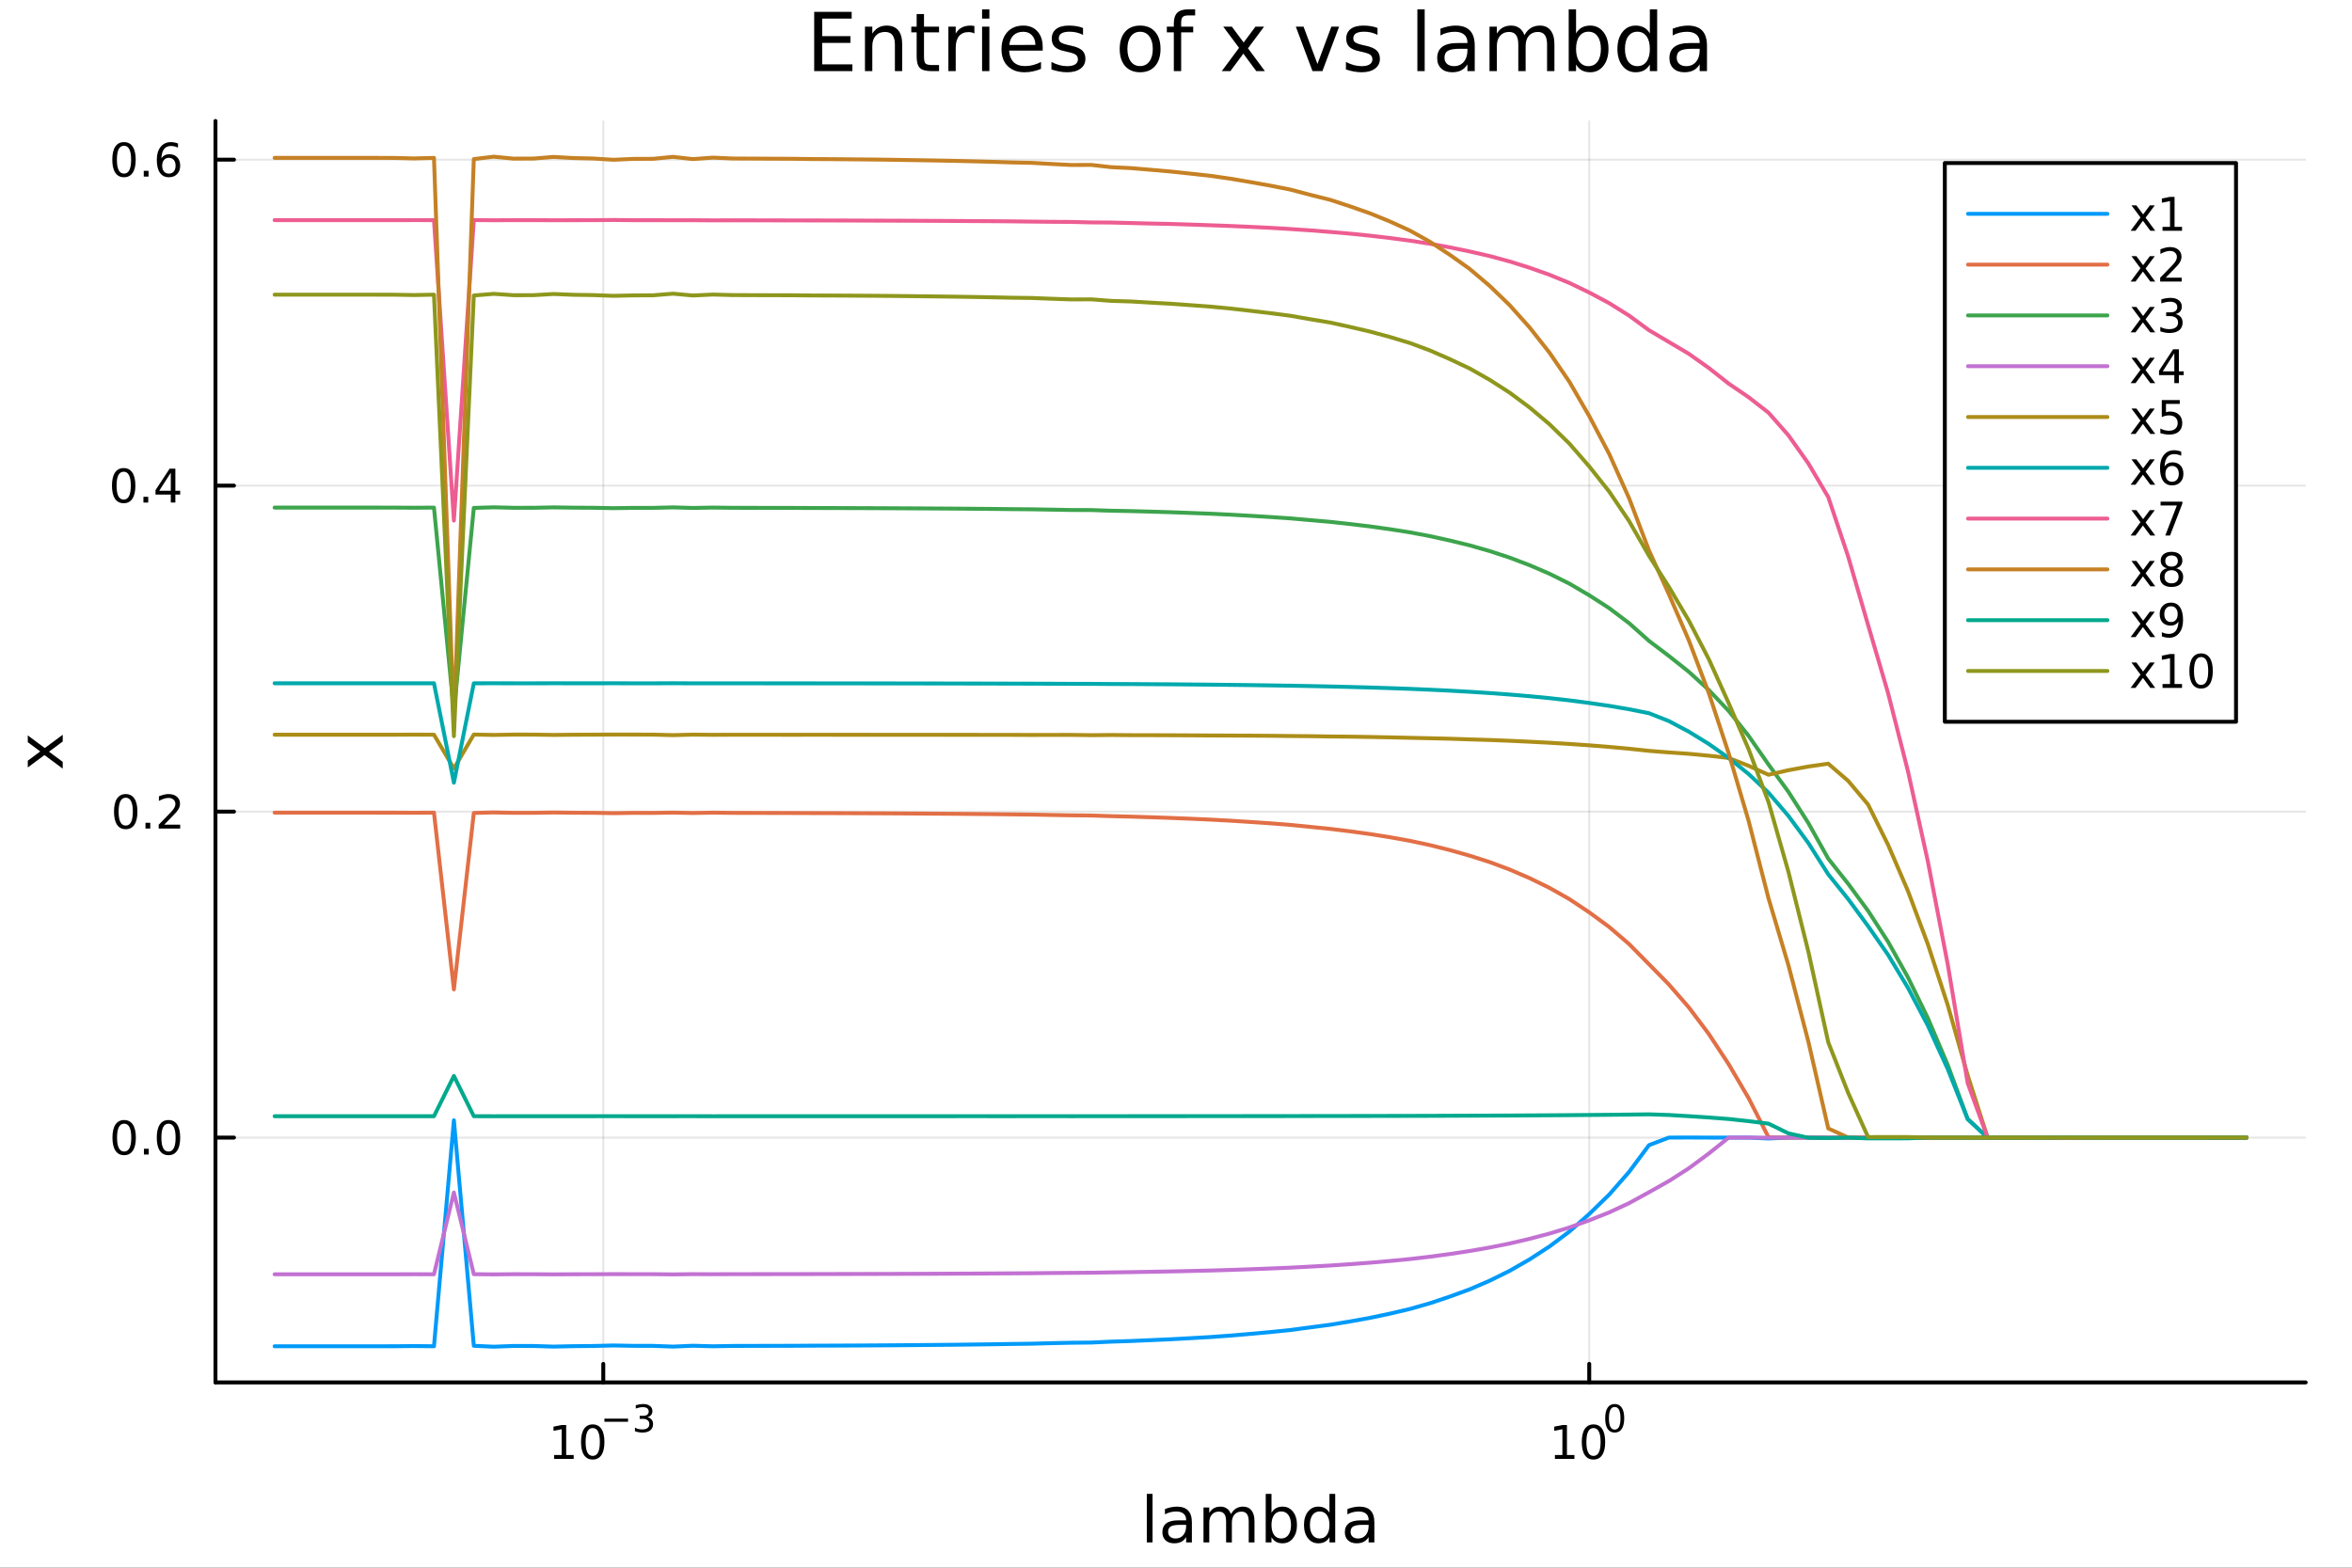 <?xml version="1.0" encoding="utf-8"?>
<svg xmlns="http://www.w3.org/2000/svg" xmlns:xlink="http://www.w3.org/1999/xlink" width="600" height="400" viewBox="0 0 2400 1600">
<rect x="0" y="0" width="2400" height="1600" fill="#333333" stroke="none"/>
<defs>
  <clipPath id="clip620">
    <rect x="0" y="0" width="2400" height="1600"/>
  </clipPath>
</defs>
<path clip-path="url(#clip620)" d="M0 1600 L2400 1600 L2400 0 L0 0  Z" fill="#ffffff" fill-rule="evenodd" fill-opacity="1"/>
<defs>
  <clipPath id="clip621">
    <rect x="480" y="0" width="1681" height="1600"/>
  </clipPath>
</defs>
<path clip-path="url(#clip620)" d="M219.866 1410.9 L2352.76 1410.9 L2352.76 123.472 L219.866 123.472  Z" fill="#ffffff" fill-rule="evenodd" fill-opacity="1"/>
<defs>
  <clipPath id="clip622">
    <rect x="219" y="123" width="2134" height="1288"/>
  </clipPath>
</defs>
<polyline clip-path="url(#clip622)" style="stroke:#000000; stroke-linecap:round; stroke-linejoin:round; stroke-width:2; stroke-opacity:0.1; fill:none" points="615.591,1410.9 615.591,123.472 "/>
<polyline clip-path="url(#clip622)" style="stroke:#000000; stroke-linecap:round; stroke-linejoin:round; stroke-width:2; stroke-opacity:0.1; fill:none" points="1621.67,1410.9 1621.67,123.472 "/>
<polyline clip-path="url(#clip620)" style="stroke:#000000; stroke-linecap:round; stroke-linejoin:round; stroke-width:4; stroke-opacity:1; fill:none" points="219.866,1410.9 2352.76,1410.9 "/>
<polyline clip-path="url(#clip620)" style="stroke:#000000; stroke-linecap:round; stroke-linejoin:round; stroke-width:4; stroke-opacity:1; fill:none" points="615.591,1410.9 615.591,1392 "/>
<polyline clip-path="url(#clip620)" style="stroke:#000000; stroke-linecap:round; stroke-linejoin:round; stroke-width:4; stroke-opacity:1; fill:none" points="1621.67,1410.9 1621.67,1392 "/>
<path clip-path="url(#clip620)" d="M565.471 1485.02 L573.11 1485.02 L573.11 1458.66 L564.8 1460.32 L564.8 1456.06 L573.064 1454.4 L577.74 1454.4 L577.74 1485.02 L585.379 1485.02 L585.379 1488.96 L565.471 1488.96 L565.471 1485.02 Z" fill="#000000" fill-rule="nonzero" fill-opacity="1" /><path clip-path="url(#clip620)" d="M604.823 1457.48 Q601.212 1457.48 599.383 1461.04 Q597.578 1464.58 597.578 1471.71 Q597.578 1478.82 599.383 1482.38 Q601.212 1485.92 604.823 1485.92 Q608.457 1485.92 610.263 1482.38 Q612.091 1478.82 612.091 1471.71 Q612.091 1464.58 610.263 1461.04 Q608.457 1457.48 604.823 1457.48 M604.823 1453.77 Q610.633 1453.77 613.689 1458.38 Q616.767 1462.96 616.767 1471.71 Q616.767 1480.44 613.689 1485.04 Q610.633 1489.63 604.823 1489.63 Q599.013 1489.63 595.934 1485.04 Q592.879 1480.44 592.879 1471.71 Q592.879 1462.96 595.934 1458.38 Q599.013 1453.77 604.823 1453.77 Z" fill="#000000" fill-rule="nonzero" fill-opacity="1" /><path clip-path="url(#clip620)" d="M616.767 1447.87 L640.879 1447.87 L640.879 1451.07 L616.767 1451.07 L616.767 1447.87 Z" fill="#000000" fill-rule="nonzero" fill-opacity="1" /><path clip-path="url(#clip620)" d="M660.589 1446.41 Q663.317 1446.99 664.84 1448.83 Q666.382 1450.68 666.382 1453.38 Q666.382 1457.54 663.523 1459.82 Q660.665 1462.09 655.398 1462.09 Q653.631 1462.09 651.75 1461.73 Q649.888 1461.4 647.894 1460.7 L647.894 1457.03 Q649.474 1457.95 651.355 1458.42 Q653.236 1458.89 655.286 1458.89 Q658.859 1458.89 660.721 1457.48 Q662.602 1456.07 662.602 1453.38 Q662.602 1450.9 660.853 1449.51 Q659.122 1448.1 656.019 1448.1 L652.747 1448.1 L652.747 1444.98 L656.17 1444.98 Q658.972 1444.98 660.458 1443.87 Q661.944 1442.74 661.944 1440.63 Q661.944 1438.47 660.401 1437.32 Q658.878 1436.16 656.019 1436.16 Q654.458 1436.16 652.671 1436.49 Q650.885 1436.83 648.74 1437.55 L648.74 1434.16 Q650.903 1433.56 652.784 1433.26 Q654.684 1432.96 656.358 1432.96 Q660.683 1432.96 663.204 1434.93 Q665.724 1436.89 665.724 1440.24 Q665.724 1442.57 664.389 1444.19 Q663.053 1445.79 660.589 1446.41 Z" fill="#000000" fill-rule="nonzero" fill-opacity="1" /><path clip-path="url(#clip620)" d="M1586.65 1485.02 L1594.29 1485.02 L1594.29 1458.66 L1585.98 1460.32 L1585.98 1456.06 L1594.25 1454.4 L1598.92 1454.4 L1598.92 1485.02 L1606.56 1485.02 L1606.56 1488.96 L1586.65 1488.96 L1586.65 1485.02 Z" fill="#000000" fill-rule="nonzero" fill-opacity="1" /><path clip-path="url(#clip620)" d="M1626.01 1457.48 Q1622.39 1457.48 1620.57 1461.04 Q1618.76 1464.58 1618.76 1471.71 Q1618.76 1478.82 1620.57 1482.38 Q1622.39 1485.92 1626.01 1485.92 Q1629.64 1485.92 1631.45 1482.38 Q1633.27 1478.82 1633.27 1471.71 Q1633.27 1464.58 1631.45 1461.04 Q1629.64 1457.48 1626.01 1457.48 M1626.01 1453.77 Q1631.82 1453.77 1634.87 1458.38 Q1637.95 1462.96 1637.95 1471.71 Q1637.95 1480.44 1634.87 1485.04 Q1631.82 1489.63 1626.01 1489.63 Q1620.2 1489.63 1617.12 1485.04 Q1614.06 1480.44 1614.06 1471.71 Q1614.06 1462.96 1617.12 1458.38 Q1620.2 1453.77 1626.01 1453.77 Z" fill="#000000" fill-rule="nonzero" fill-opacity="1" /><path clip-path="url(#clip620)" d="M1647.65 1435.97 Q1644.72 1435.97 1643.23 1438.86 Q1641.77 1441.74 1641.77 1447.53 Q1641.77 1453.31 1643.23 1456.2 Q1644.72 1459.08 1647.65 1459.08 Q1650.61 1459.08 1652.07 1456.2 Q1653.56 1453.31 1653.56 1447.53 Q1653.56 1441.74 1652.07 1438.86 Q1650.61 1435.97 1647.65 1435.97 M1647.65 1432.96 Q1652.38 1432.96 1654.86 1436.7 Q1657.36 1440.43 1657.36 1447.53 Q1657.36 1454.62 1654.86 1458.37 Q1652.38 1462.09 1647.65 1462.09 Q1642.93 1462.09 1640.43 1458.37 Q1637.95 1454.62 1637.95 1447.53 Q1637.95 1440.43 1640.43 1436.7 Q1642.93 1432.96 1647.65 1432.96 Z" fill="#000000" fill-rule="nonzero" fill-opacity="1" /><path clip-path="url(#clip620)" d="M1170.22 1524.66 L1176.07 1524.66 L1176.07 1574.19 L1170.22 1574.19 L1170.22 1524.66 Z" fill="#000000" fill-rule="nonzero" fill-opacity="1" /><path clip-path="url(#clip620)" d="M1204.53 1556.27 Q1197.43 1556.27 1194.69 1557.89 Q1191.96 1559.51 1191.96 1563.43 Q1191.96 1566.55 1193.99 1568.39 Q1196.06 1570.21 1199.59 1570.21 Q1204.46 1570.21 1207.39 1566.77 Q1210.35 1563.3 1210.35 1557.57 L1210.35 1556.27 L1204.53 1556.27 M1216.21 1553.85 L1216.21 1574.19 L1210.35 1574.19 L1210.35 1568.77 Q1208.35 1572.02 1205.36 1573.58 Q1202.36 1575.11 1198.03 1575.11 Q1192.56 1575.11 1189.31 1572.05 Q1186.1 1568.97 1186.1 1563.81 Q1186.1 1557.79 1190.11 1554.74 Q1194.15 1551.68 1202.14 1551.68 L1210.35 1551.68 L1210.35 1551.11 Q1210.35 1547.07 1207.68 1544.87 Q1205.04 1542.64 1200.23 1542.64 Q1197.18 1542.64 1194.28 1543.38 Q1191.38 1544.11 1188.71 1545.57 L1188.71 1540.16 Q1191.92 1538.92 1194.95 1538.31 Q1197.97 1537.68 1200.84 1537.68 Q1208.57 1537.68 1212.39 1541.69 Q1216.21 1545.7 1216.21 1553.85 Z" fill="#000000" fill-rule="nonzero" fill-opacity="1" /><path clip-path="url(#clip620)" d="M1256.03 1545.38 Q1258.22 1541.43 1261.28 1539.56 Q1264.33 1537.68 1268.47 1537.68 Q1274.04 1537.68 1277.06 1541.59 Q1280.09 1545.48 1280.09 1552.67 L1280.09 1574.19 L1274.2 1574.19 L1274.2 1552.86 Q1274.2 1547.74 1272.39 1545.25 Q1270.57 1542.77 1266.85 1542.77 Q1262.3 1542.77 1259.65 1545.79 Q1257.01 1548.82 1257.01 1554.04 L1257.01 1574.19 L1251.12 1574.19 L1251.12 1552.86 Q1251.12 1547.7 1249.31 1545.25 Q1247.5 1542.77 1243.71 1542.77 Q1239.22 1542.77 1236.58 1545.83 Q1233.94 1548.85 1233.94 1554.04 L1233.94 1574.19 L1228.05 1574.19 L1228.05 1538.54 L1233.94 1538.54 L1233.94 1544.08 Q1235.94 1540.8 1238.74 1539.24 Q1241.54 1537.68 1245.4 1537.68 Q1249.28 1537.68 1251.98 1539.65 Q1254.72 1541.62 1256.03 1545.38 Z" fill="#000000" fill-rule="nonzero" fill-opacity="1" /><path clip-path="url(#clip620)" d="M1317.36 1556.39 Q1317.36 1549.93 1314.69 1546.27 Q1312.04 1542.58 1307.4 1542.58 Q1302.75 1542.58 1300.08 1546.27 Q1297.44 1549.93 1297.44 1556.39 Q1297.44 1562.85 1300.08 1566.55 Q1302.75 1570.21 1307.4 1570.21 Q1312.04 1570.21 1314.69 1566.55 Q1317.36 1562.85 1317.36 1556.39 M1297.44 1543.95 Q1299.28 1540.77 1302.08 1539.24 Q1304.91 1537.68 1308.83 1537.68 Q1315.32 1537.68 1319.37 1542.83 Q1323.44 1547.99 1323.44 1556.39 Q1323.44 1564.8 1319.37 1569.95 Q1315.32 1575.11 1308.83 1575.11 Q1304.91 1575.11 1302.08 1573.58 Q1299.28 1572.02 1297.44 1568.84 L1297.44 1574.19 L1291.55 1574.19 L1291.55 1524.66 L1297.44 1524.66 L1297.44 1543.95 Z" fill="#000000" fill-rule="nonzero" fill-opacity="1" /><path clip-path="url(#clip620)" d="M1356.6 1543.95 L1356.6 1524.66 L1362.46 1524.66 L1362.46 1574.19 L1356.6 1574.19 L1356.6 1568.84 Q1354.76 1572.02 1351.93 1573.58 Q1349.12 1575.11 1345.18 1575.11 Q1338.72 1575.11 1334.64 1569.95 Q1330.6 1564.8 1330.6 1556.39 Q1330.6 1547.99 1334.64 1542.83 Q1338.72 1537.68 1345.18 1537.68 Q1349.12 1537.68 1351.93 1539.24 Q1354.76 1540.77 1356.6 1543.95 M1336.65 1556.39 Q1336.65 1562.85 1339.29 1566.55 Q1341.96 1570.21 1346.61 1570.21 Q1351.26 1570.21 1353.93 1566.55 Q1356.6 1562.85 1356.6 1556.39 Q1356.6 1549.93 1353.93 1546.27 Q1351.26 1542.58 1346.61 1542.58 Q1341.96 1542.58 1339.29 1546.27 Q1336.65 1549.93 1336.65 1556.39 Z" fill="#000000" fill-rule="nonzero" fill-opacity="1" /><path clip-path="url(#clip620)" d="M1390.72 1556.27 Q1383.63 1556.27 1380.89 1557.89 Q1378.15 1559.51 1378.15 1563.43 Q1378.15 1566.55 1380.19 1568.39 Q1382.26 1570.21 1385.79 1570.21 Q1390.66 1570.21 1393.59 1566.77 Q1396.55 1563.3 1396.55 1557.57 L1396.55 1556.27 L1390.72 1556.27 M1402.41 1553.85 L1402.41 1574.19 L1396.55 1574.19 L1396.55 1568.77 Q1394.54 1572.02 1391.55 1573.58 Q1388.56 1575.11 1384.23 1575.11 Q1378.76 1575.11 1375.51 1572.05 Q1372.3 1568.97 1372.3 1563.81 Q1372.3 1557.79 1376.31 1554.74 Q1380.35 1551.68 1388.34 1551.68 L1396.55 1551.68 L1396.55 1551.11 Q1396.55 1547.07 1393.88 1544.87 Q1391.23 1542.64 1386.43 1542.64 Q1383.37 1542.64 1380.48 1543.38 Q1377.58 1544.11 1374.91 1545.57 L1374.91 1540.16 Q1378.12 1538.92 1381.14 1538.31 Q1384.17 1537.68 1387.03 1537.68 Q1394.77 1537.68 1398.59 1541.69 Q1402.41 1545.7 1402.41 1553.85 Z" fill="#000000" fill-rule="nonzero" fill-opacity="1" /><polyline clip-path="url(#clip622)" style="stroke:#000000; stroke-linecap:round; stroke-linejoin:round; stroke-width:2; stroke-opacity:0.1; fill:none" points="219.866,1161.04 2352.76,1161.04 "/>
<polyline clip-path="url(#clip622)" style="stroke:#000000; stroke-linecap:round; stroke-linejoin:round; stroke-width:2; stroke-opacity:0.1; fill:none" points="219.866,828.34 2352.76,828.34 "/>
<polyline clip-path="url(#clip622)" style="stroke:#000000; stroke-linecap:round; stroke-linejoin:round; stroke-width:2; stroke-opacity:0.1; fill:none" points="219.866,495.642 2352.76,495.642 "/>
<polyline clip-path="url(#clip622)" style="stroke:#000000; stroke-linecap:round; stroke-linejoin:round; stroke-width:2; stroke-opacity:0.1; fill:none" points="219.866,162.944 2352.76,162.944 "/>
<polyline clip-path="url(#clip620)" style="stroke:#000000; stroke-linecap:round; stroke-linejoin:round; stroke-width:4; stroke-opacity:1; fill:none" points="219.866,1410.9 219.866,123.472 "/>
<polyline clip-path="url(#clip620)" style="stroke:#000000; stroke-linecap:round; stroke-linejoin:round; stroke-width:4; stroke-opacity:1; fill:none" points="219.866,1161.04 238.764,1161.04 "/>
<polyline clip-path="url(#clip620)" style="stroke:#000000; stroke-linecap:round; stroke-linejoin:round; stroke-width:4; stroke-opacity:1; fill:none" points="219.866,828.34 238.764,828.34 "/>
<polyline clip-path="url(#clip620)" style="stroke:#000000; stroke-linecap:round; stroke-linejoin:round; stroke-width:4; stroke-opacity:1; fill:none" points="219.866,495.642 238.764,495.642 "/>
<polyline clip-path="url(#clip620)" style="stroke:#000000; stroke-linecap:round; stroke-linejoin:round; stroke-width:4; stroke-opacity:1; fill:none" points="219.866,162.944 238.764,162.944 "/>
<path clip-path="url(#clip620)" d="M126.691 1146.84 Q123.08 1146.84 121.251 1150.4 Q119.445 1153.94 119.445 1161.07 Q119.445 1168.18 121.251 1171.74 Q123.08 1175.29 126.691 1175.29 Q130.325 1175.29 132.13 1171.74 Q133.959 1168.18 133.959 1161.07 Q133.959 1153.94 132.13 1150.4 Q130.325 1146.84 126.691 1146.84 M126.691 1143.13 Q132.501 1143.13 135.556 1147.74 Q138.635 1152.32 138.635 1161.07 Q138.635 1169.8 135.556 1174.41 Q132.501 1178.99 126.691 1178.99 Q120.88 1178.99 117.802 1174.41 Q114.746 1169.8 114.746 1161.07 Q114.746 1152.32 117.802 1147.74 Q120.88 1143.13 126.691 1143.13 Z" fill="#000000" fill-rule="nonzero" fill-opacity="1" /><path clip-path="url(#clip620)" d="M146.853 1172.44 L151.737 1172.44 L151.737 1178.32 L146.853 1178.32 L146.853 1172.44 Z" fill="#000000" fill-rule="nonzero" fill-opacity="1" /><path clip-path="url(#clip620)" d="M171.922 1146.84 Q168.311 1146.84 166.482 1150.4 Q164.677 1153.94 164.677 1161.07 Q164.677 1168.18 166.482 1171.74 Q168.311 1175.29 171.922 1175.29 Q175.556 1175.29 177.362 1171.74 Q179.19 1168.18 179.19 1161.07 Q179.19 1153.94 177.362 1150.4 Q175.556 1146.84 171.922 1146.84 M171.922 1143.13 Q177.732 1143.13 180.788 1147.74 Q183.866 1152.32 183.866 1161.07 Q183.866 1169.8 180.788 1174.41 Q177.732 1178.99 171.922 1178.99 Q166.112 1178.99 163.033 1174.41 Q159.978 1169.8 159.978 1161.07 Q159.978 1152.32 163.033 1147.74 Q166.112 1143.13 171.922 1143.13 Z" fill="#000000" fill-rule="nonzero" fill-opacity="1" /><path clip-path="url(#clip620)" d="M128.288 814.139 Q124.677 814.139 122.848 817.704 Q121.043 821.245 121.043 828.375 Q121.043 835.481 122.848 839.046 Q124.677 842.588 128.288 842.588 Q131.922 842.588 133.728 839.046 Q135.556 835.481 135.556 828.375 Q135.556 821.245 133.728 817.704 Q131.922 814.139 128.288 814.139 M128.288 810.435 Q134.098 810.435 137.154 815.042 Q140.232 819.625 140.232 828.375 Q140.232 837.102 137.154 841.708 Q134.098 846.291 128.288 846.291 Q122.478 846.291 119.399 841.708 Q116.343 837.102 116.343 828.375 Q116.343 819.625 119.399 815.042 Q122.478 810.435 128.288 810.435 Z" fill="#000000" fill-rule="nonzero" fill-opacity="1" /><path clip-path="url(#clip620)" d="M148.45 839.741 L153.334 839.741 L153.334 845.62 L148.45 845.62 L148.45 839.741 Z" fill="#000000" fill-rule="nonzero" fill-opacity="1" /><path clip-path="url(#clip620)" d="M167.547 841.685 L183.866 841.685 L183.866 845.62 L161.922 845.62 L161.922 841.685 Q164.584 838.93 169.167 834.301 Q173.774 829.648 174.954 828.305 Q177.2 825.782 178.079 824.046 Q178.982 822.287 178.982 820.597 Q178.982 817.842 177.038 816.106 Q175.116 814.37 172.014 814.37 Q169.815 814.37 167.362 815.134 Q164.931 815.898 162.153 817.449 L162.153 812.727 Q164.977 811.593 167.431 811.014 Q169.885 810.435 171.922 810.435 Q177.292 810.435 180.487 813.12 Q183.681 815.805 183.681 820.296 Q183.681 822.426 182.871 824.347 Q182.084 826.245 179.977 828.838 Q179.399 829.509 176.297 832.727 Q173.195 835.921 167.547 841.685 Z" fill="#000000" fill-rule="nonzero" fill-opacity="1" /><path clip-path="url(#clip620)" d="M126.205 481.441 Q122.593 481.441 120.765 485.005 Q118.959 488.547 118.959 495.677 Q118.959 502.783 120.765 506.348 Q122.593 509.889 126.205 509.889 Q129.839 509.889 131.644 506.348 Q133.473 502.783 133.473 495.677 Q133.473 488.547 131.644 485.005 Q129.839 481.441 126.205 481.441 M126.205 477.737 Q132.015 477.737 135.07 482.343 Q138.149 486.927 138.149 495.677 Q138.149 504.403 135.07 509.01 Q132.015 513.593 126.205 513.593 Q120.394 513.593 117.316 509.01 Q114.26 504.403 114.26 495.677 Q114.26 486.927 117.316 482.343 Q120.394 477.737 126.205 477.737 Z" fill="#000000" fill-rule="nonzero" fill-opacity="1" /><path clip-path="url(#clip620)" d="M146.366 507.042 L151.251 507.042 L151.251 512.922 L146.366 512.922 L146.366 507.042 Z" fill="#000000" fill-rule="nonzero" fill-opacity="1" /><path clip-path="url(#clip620)" d="M174.283 482.436 L162.477 500.885 L174.283 500.885 L174.283 482.436 M173.056 478.362 L178.936 478.362 L178.936 500.885 L183.866 500.885 L183.866 504.774 L178.936 504.774 L178.936 512.922 L174.283 512.922 L174.283 504.774 L158.681 504.774 L158.681 500.26 L173.056 478.362 Z" fill="#000000" fill-rule="nonzero" fill-opacity="1" /><path clip-path="url(#clip620)" d="M126.529 148.742 Q122.918 148.742 121.089 152.307 Q119.283 155.849 119.283 162.978 Q119.283 170.085 121.089 173.65 Q122.918 177.191 126.529 177.191 Q130.163 177.191 131.968 173.65 Q133.797 170.085 133.797 162.978 Q133.797 155.849 131.968 152.307 Q130.163 148.742 126.529 148.742 M126.529 145.039 Q132.339 145.039 135.394 149.645 Q138.473 154.228 138.473 162.978 Q138.473 171.705 135.394 176.312 Q132.339 180.895 126.529 180.895 Q120.718 180.895 117.64 176.312 Q114.584 171.705 114.584 162.978 Q114.584 154.228 117.64 149.645 Q120.718 145.039 126.529 145.039 Z" fill="#000000" fill-rule="nonzero" fill-opacity="1" /><path clip-path="url(#clip620)" d="M146.691 174.344 L151.575 174.344 L151.575 180.224 L146.691 180.224 L146.691 174.344 Z" fill="#000000" fill-rule="nonzero" fill-opacity="1" /><path clip-path="url(#clip620)" d="M172.339 161.08 Q169.19 161.08 167.339 163.233 Q165.51 165.386 165.51 169.136 Q165.51 172.863 167.339 175.039 Q169.19 177.191 172.339 177.191 Q175.487 177.191 177.315 175.039 Q179.167 172.863 179.167 169.136 Q179.167 165.386 177.315 163.233 Q175.487 161.08 172.339 161.08 M181.621 146.428 L181.621 150.687 Q179.862 149.853 178.056 149.414 Q176.274 148.974 174.514 148.974 Q169.885 148.974 167.431 152.099 Q165.001 155.224 164.653 161.543 Q166.019 159.529 168.079 158.465 Q170.139 157.377 172.616 157.377 Q177.825 157.377 180.834 160.548 Q183.866 163.696 183.866 169.136 Q183.866 174.46 180.718 177.677 Q177.57 180.895 172.339 180.895 Q166.343 180.895 163.172 176.312 Q160.001 171.705 160.001 162.978 Q160.001 154.784 163.89 149.923 Q167.778 145.039 174.329 145.039 Q176.089 145.039 177.871 145.386 Q179.676 145.733 181.621 146.428 Z" fill="#000000" fill-rule="nonzero" fill-opacity="1" /><path clip-path="url(#clip620)" d="M28.356 750.57 L45.703 763.46 L64.004 749.901 L64.004 756.808 L50 767.184 L64.004 777.56 L64.004 784.467 L45.353 770.622 L28.356 783.29 L28.356 776.383 L41.056 766.93 L28.356 757.477 L28.356 750.57 Z" fill="#000000" fill-rule="nonzero" fill-opacity="1" /><path clip-path="url(#clip620)" d="M830.807 12.096 L869.048 12.096 L869.048 18.983 L838.99 18.983 L838.99 36.888 L867.792 36.888 L867.792 43.774 L838.99 43.774 L838.99 65.689 L869.777 65.689 L869.777 72.576 L830.807 72.576 L830.807 12.096 Z" fill="#000000" fill-rule="nonzero" fill-opacity="1" /><path clip-path="url(#clip620)" d="M920.616 45.192 L920.616 72.576 L913.162 72.576 L913.162 45.435 Q913.162 38.994 910.65 35.794 Q908.139 32.594 903.116 32.594 Q897.08 32.594 893.596 36.442 Q890.112 40.29 890.112 46.934 L890.112 72.576 L882.618 72.576 L882.618 27.206 L890.112 27.206 L890.112 34.254 Q892.786 30.163 896.391 28.138 Q900.037 26.112 904.777 26.112 Q912.595 26.112 916.605 30.973 Q920.616 35.794 920.616 45.192 Z" fill="#000000" fill-rule="nonzero" fill-opacity="1" /><path clip-path="url(#clip620)" d="M942.855 14.324 L942.855 27.206 L958.208 27.206 L958.208 32.999 L942.855 32.999 L942.855 57.628 Q942.855 63.178 944.354 64.758 Q945.893 66.338 950.552 66.338 L958.208 66.338 L958.208 72.576 L950.552 72.576 Q941.923 72.576 938.642 69.376 Q935.361 66.135 935.361 57.628 L935.361 32.999 L929.892 32.999 L929.892 27.206 L935.361 27.206 L935.361 14.324 L942.855 14.324 Z" fill="#000000" fill-rule="nonzero" fill-opacity="1" /><path clip-path="url(#clip620)" d="M994.302 34.173 Q993.046 33.444 991.547 33.12 Q990.089 32.756 988.306 32.756 Q981.987 32.756 978.584 36.888 Q975.222 40.979 975.222 48.676 L975.222 72.576 L967.728 72.576 L967.728 27.206 L975.222 27.206 L975.222 34.254 Q977.571 30.122 981.339 28.138 Q985.106 26.112 990.494 26.112 Q991.263 26.112 992.195 26.234 Q993.127 26.315 994.261 26.517 L994.302 34.173 Z" fill="#000000" fill-rule="nonzero" fill-opacity="1" /><path clip-path="url(#clip620)" d="M1002.12 27.206 L1009.57 27.206 L1009.57 72.576 L1002.12 72.576 L1002.12 27.206 M1002.12 9.544 L1009.57 9.544 L1009.57 18.983 L1002.12 18.983 L1002.12 9.544 Z" fill="#000000" fill-rule="nonzero" fill-opacity="1" /><path clip-path="url(#clip620)" d="M1063.98 48.028 L1063.98 51.673 L1029.71 51.673 Q1030.19 59.37 1034.32 63.421 Q1038.5 67.431 1045.91 67.431 Q1050.2 67.431 1054.21 66.378 Q1058.27 65.325 1062.24 63.218 L1062.24 70.267 Q1058.22 71.968 1054.01 72.86 Q1049.8 73.751 1045.46 73.751 Q1034.61 73.751 1028.25 67.431 Q1021.93 61.112 1021.93 50.337 Q1021.93 39.197 1027.92 32.675 Q1033.96 26.112 1044.17 26.112 Q1053.32 26.112 1058.63 32.026 Q1063.98 37.9 1063.98 48.028 M1056.52 45.84 Q1056.44 39.723 1053.08 36.077 Q1049.76 32.431 1044.25 32.431 Q1038.01 32.431 1034.24 35.956 Q1030.52 39.48 1029.95 45.88 L1056.52 45.84 Z" fill="#000000" fill-rule="nonzero" fill-opacity="1" /><path clip-path="url(#clip620)" d="M1105.13 28.543 L1105.13 35.591 Q1101.97 33.971 1098.57 33.161 Q1095.17 32.35 1091.52 32.35 Q1085.97 32.35 1083.18 34.052 Q1080.42 35.753 1080.42 39.156 Q1080.42 41.749 1082.41 43.248 Q1084.39 44.706 1090.39 46.043 L1092.94 46.61 Q1100.88 48.311 1104.2 51.43 Q1107.56 54.509 1107.56 60.059 Q1107.56 66.378 1102.54 70.064 Q1097.56 73.751 1088.81 73.751 Q1085.16 73.751 1081.19 73.022 Q1077.26 72.333 1072.89 70.915 L1072.89 63.218 Q1077.02 65.365 1081.03 66.459 Q1085.04 67.512 1088.97 67.512 Q1094.24 67.512 1097.07 65.73 Q1099.91 63.907 1099.91 60.626 Q1099.91 57.588 1097.84 55.967 Q1095.82 54.347 1088.89 52.848 L1086.3 52.24 Q1079.37 50.782 1076.29 47.785 Q1073.21 44.746 1073.21 39.48 Q1073.21 33.08 1077.75 29.596 Q1082.29 26.112 1090.63 26.112 Q1094.76 26.112 1098.41 26.72 Q1102.06 27.327 1105.13 28.543 Z" fill="#000000" fill-rule="nonzero" fill-opacity="1" /><path clip-path="url(#clip620)" d="M1163.39 32.431 Q1157.39 32.431 1153.91 37.131 Q1150.42 41.789 1150.42 49.931 Q1150.42 58.074 1153.87 62.773 Q1157.35 67.431 1163.39 67.431 Q1169.34 67.431 1172.83 62.732 Q1176.31 58.033 1176.31 49.931 Q1176.31 41.87 1172.83 37.171 Q1169.34 32.431 1163.39 32.431 M1163.39 26.112 Q1173.11 26.112 1178.66 32.431 Q1184.21 38.751 1184.21 49.931 Q1184.21 61.071 1178.66 67.431 Q1173.11 73.751 1163.39 73.751 Q1153.62 73.751 1148.07 67.431 Q1142.56 61.071 1142.56 49.931 Q1142.56 38.751 1148.07 32.431 Q1153.62 26.112 1163.39 26.112 Z" fill="#000000" fill-rule="nonzero" fill-opacity="1" /><path clip-path="url(#clip620)" d="M1219.53 9.544 L1219.53 15.742 L1212.4 15.742 Q1208.39 15.742 1206.81 17.362 Q1205.27 18.983 1205.27 23.195 L1205.27 27.206 L1217.55 27.206 L1217.55 32.999 L1205.27 32.999 L1205.27 72.576 L1197.78 72.576 L1197.78 32.999 L1190.65 32.999 L1190.65 27.206 L1197.78 27.206 L1197.78 24.046 Q1197.78 16.471 1201.3 13.028 Q1204.83 9.544 1212.48 9.544 L1219.53 9.544 Z" fill="#000000" fill-rule="nonzero" fill-opacity="1" /><path clip-path="url(#clip620)" d="M1289.86 27.206 L1273.45 49.283 L1290.71 72.576 L1281.92 72.576 L1268.71 54.752 L1255.5 72.576 L1246.71 72.576 L1264.33 48.838 L1248.21 27.206 L1257 27.206 L1269.03 43.369 L1281.07 27.206 L1289.86 27.206 Z" fill="#000000" fill-rule="nonzero" fill-opacity="1" /><path clip-path="url(#clip620)" d="M1322.26 27.206 L1330.16 27.206 L1344.34 65.284 L1358.52 27.206 L1366.42 27.206 L1349.4 72.576 L1339.28 72.576 L1322.26 27.206 Z" fill="#000000" fill-rule="nonzero" fill-opacity="1" /><path clip-path="url(#clip620)" d="M1405.63 28.543 L1405.63 35.591 Q1402.47 33.971 1399.07 33.161 Q1395.67 32.35 1392.02 32.35 Q1386.47 32.35 1383.67 34.052 Q1380.92 35.753 1380.92 39.156 Q1380.92 41.749 1382.9 43.248 Q1384.89 44.706 1390.89 46.043 L1393.44 46.61 Q1401.38 48.311 1404.7 51.43 Q1408.06 54.509 1408.06 60.059 Q1408.06 66.378 1403.04 70.064 Q1398.06 73.751 1389.31 73.751 Q1385.66 73.751 1381.69 73.022 Q1377.76 72.333 1373.39 70.915 L1373.39 63.218 Q1377.52 65.365 1381.53 66.459 Q1385.54 67.512 1389.47 67.512 Q1394.73 67.512 1397.57 65.73 Q1400.4 63.907 1400.4 60.626 Q1400.4 57.588 1398.34 55.967 Q1396.31 54.347 1389.39 52.848 L1386.79 52.24 Q1379.87 50.782 1376.79 47.785 Q1373.71 44.746 1373.71 39.48 Q1373.71 33.08 1378.25 29.596 Q1382.78 26.112 1391.13 26.112 Q1395.26 26.112 1398.91 26.72 Q1402.55 27.327 1405.63 28.543 Z" fill="#000000" fill-rule="nonzero" fill-opacity="1" /><path clip-path="url(#clip620)" d="M1446.3 9.544 L1453.76 9.544 L1453.76 72.576 L1446.3 72.576 L1446.3 9.544 Z" fill="#000000" fill-rule="nonzero" fill-opacity="1" /><path clip-path="url(#clip620)" d="M1489.97 49.769 Q1480.94 49.769 1477.45 51.835 Q1473.97 53.901 1473.97 58.884 Q1473.97 62.854 1476.56 65.203 Q1479.19 67.512 1483.69 67.512 Q1489.89 67.512 1493.62 63.137 Q1497.38 58.722 1497.38 51.43 L1497.38 49.769 L1489.97 49.769 M1504.84 46.691 L1504.84 72.576 L1497.38 72.576 L1497.38 65.689 Q1494.83 69.821 1491.02 71.806 Q1487.22 73.751 1481.71 73.751 Q1474.74 73.751 1470.61 69.862 Q1466.52 65.933 1466.52 59.37 Q1466.52 51.714 1471.62 47.825 Q1476.76 43.936 1486.93 43.936 L1497.38 43.936 L1497.38 43.207 Q1497.38 38.062 1493.98 35.267 Q1490.62 32.431 1484.5 32.431 Q1480.61 32.431 1476.93 33.363 Q1473.24 34.295 1469.84 36.158 L1469.84 29.272 Q1473.93 27.692 1477.78 26.922 Q1481.63 26.112 1485.27 26.112 Q1495.11 26.112 1499.98 31.216 Q1504.84 36.32 1504.84 46.691 Z" fill="#000000" fill-rule="nonzero" fill-opacity="1" /><path clip-path="url(#clip620)" d="M1555.51 35.915 Q1558.31 30.892 1562.2 28.502 Q1566.09 26.112 1571.35 26.112 Q1578.44 26.112 1582.29 31.095 Q1586.14 36.037 1586.14 45.192 L1586.14 72.576 L1578.64 72.576 L1578.64 45.435 Q1578.64 38.913 1576.34 35.753 Q1574.03 32.594 1569.29 32.594 Q1563.49 32.594 1560.13 36.442 Q1556.77 40.29 1556.77 46.934 L1556.77 72.576 L1549.28 72.576 L1549.28 45.435 Q1549.28 38.873 1546.97 35.753 Q1544.66 32.594 1539.84 32.594 Q1534.13 32.594 1530.76 36.482 Q1527.4 40.331 1527.4 46.934 L1527.4 72.576 L1519.91 72.576 L1519.91 27.206 L1527.4 27.206 L1527.4 34.254 Q1529.95 30.082 1533.52 28.097 Q1537.08 26.112 1541.98 26.112 Q1546.93 26.112 1550.37 28.624 Q1553.85 31.135 1555.51 35.915 Z" fill="#000000" fill-rule="nonzero" fill-opacity="1" /><path clip-path="url(#clip620)" d="M1633.57 49.931 Q1633.57 41.708 1630.17 37.05 Q1626.81 32.35 1620.9 32.35 Q1614.98 32.35 1611.58 37.05 Q1608.22 41.708 1608.22 49.931 Q1608.22 58.155 1611.58 62.854 Q1614.98 67.512 1620.9 67.512 Q1626.81 67.512 1630.17 62.854 Q1633.57 58.155 1633.57 49.931 M1608.22 34.092 Q1610.57 30.041 1614.13 28.097 Q1617.74 26.112 1622.72 26.112 Q1630.98 26.112 1636.13 32.675 Q1641.31 39.237 1641.31 49.931 Q1641.31 60.626 1636.13 67.188 Q1630.98 73.751 1622.72 73.751 Q1617.74 73.751 1614.13 71.806 Q1610.57 69.821 1608.22 65.77 L1608.22 72.576 L1600.72 72.576 L1600.72 9.544 L1608.22 9.544 L1608.22 34.092 Z" fill="#000000" fill-rule="nonzero" fill-opacity="1" /><path clip-path="url(#clip620)" d="M1683.52 34.092 L1683.52 9.544 L1690.98 9.544 L1690.98 72.576 L1683.52 72.576 L1683.52 65.77 Q1681.17 69.821 1677.57 71.806 Q1674 73.751 1668.98 73.751 Q1660.76 73.751 1655.57 67.188 Q1650.43 60.626 1650.43 49.931 Q1650.43 39.237 1655.57 32.675 Q1660.76 26.112 1668.98 26.112 Q1674 26.112 1677.57 28.097 Q1681.17 30.041 1683.52 34.092 M1658.12 49.931 Q1658.12 58.155 1661.49 62.854 Q1664.89 67.512 1670.8 67.512 Q1676.72 67.512 1680.12 62.854 Q1683.52 58.155 1683.52 49.931 Q1683.52 41.708 1680.12 37.05 Q1676.72 32.35 1670.8 32.35 Q1664.89 32.35 1661.49 37.05 Q1658.12 41.708 1658.12 49.931 Z" fill="#000000" fill-rule="nonzero" fill-opacity="1" /><path clip-path="url(#clip620)" d="M1726.95 49.769 Q1717.91 49.769 1714.43 51.835 Q1710.95 53.901 1710.95 58.884 Q1710.95 62.854 1713.54 65.203 Q1716.17 67.512 1720.67 67.512 Q1726.87 67.512 1730.59 63.137 Q1734.36 58.722 1734.36 51.43 L1734.36 49.769 L1726.95 49.769 M1741.82 46.691 L1741.82 72.576 L1734.36 72.576 L1734.36 65.689 Q1731.81 69.821 1728 71.806 Q1724.19 73.751 1718.68 73.751 Q1711.72 73.751 1707.58 69.862 Q1703.49 65.933 1703.49 59.37 Q1703.49 51.714 1708.6 47.825 Q1713.74 43.936 1723.91 43.936 L1734.36 43.936 L1734.36 43.207 Q1734.36 38.062 1730.96 35.267 Q1727.6 32.431 1721.48 32.431 Q1717.59 32.431 1713.9 33.363 Q1710.22 34.295 1706.82 36.158 L1706.82 29.272 Q1710.91 27.692 1714.75 26.922 Q1718.6 26.112 1722.25 26.112 Q1732.09 26.112 1736.95 31.216 Q1741.82 36.32 1741.82 46.691 Z" fill="#000000" fill-rule="nonzero" fill-opacity="1" /><polyline clip-path="url(#clip622)" style="stroke:#009af9; stroke-linecap:round; stroke-linejoin:round; stroke-width:4; stroke-opacity:1; fill:none" points="280.231,1374.02 300.556,1374.02 320.881,1374.02 341.206,1374.02 361.53,1374.02 381.855,1374.02 402.18,1373.99 422.505,1373.8 442.83,1374 463.155,1143.39 483.48,1373.53 503.804,1374.46 524.129,1373.7 544.454,1373.73 564.779,1374.36 585.104,1373.91 605.429,1373.73 625.753,1373.2 646.078,1373.58 666.403,1373.61 686.728,1374.36 707.053,1373.48 727.378,1374.03 747.703,1373.68 768.027,1373.63 788.352,1373.58 808.677,1373.53 829.002,1373.4 849.327,1373.35 869.652,1373.25 889.977,1373.14 910.301,1373.01 930.626,1372.85 950.951,1372.67 971.276,1372.49 991.601,1372.24 1011.93,1371.97 1032.25,1371.66 1052.58,1371.39 1072.9,1370.84 1093.23,1370.42 1113.55,1370.22 1133.87,1369.29 1154.2,1368.64 1174.52,1367.76 1194.85,1366.86 1215.17,1365.75 1235.5,1364.57 1255.82,1363.1 1276.15,1361.35 1296.47,1359.51 1316.8,1357.42 1337.12,1354.72 1357.45,1352.04 1377.77,1348.67 1398.1,1344.99 1418.42,1340.7 1438.75,1335.93 1459.07,1330.12 1479.4,1323.32 1499.72,1315.89 1520.05,1307.11 1540.37,1297.06 1560.7,1285.4 1581.02,1272.23 1601.35,1257 1621.67,1239.02 1642,1219.25 1662.32,1196.07 1682.65,1168.75 1702.97,1161.03 1723.3,1160.96 1743.62,1161.04 1763.95,1161.06 1784.27,1161.05 1804.59,1161.95 1824.92,1161.05 1845.24,1160.87 1865.57,1161.36 1885.89,1161.01 1906.22,1161.13 1926.54,1161.13 1946.87,1161.16 1967.19,1161.03 1987.52,1161.05 2007.84,1161.04 2028.17,1161.04 2048.49,1161.11 2068.82,1161.04 2089.14,1161.04 2109.47,1160.94 2129.79,1161.03 2150.12,1161.04 2170.44,1161.04 2190.77,1161.04 2211.09,1161.04 2231.42,1161.04 2251.74,1161.04 2272.07,1161.04 2292.39,1161.04 "/>
<polyline clip-path="url(#clip622)" style="stroke:#e26f46; stroke-linecap:round; stroke-linejoin:round; stroke-width:4; stroke-opacity:1; fill:none" points="280.231,829.393 300.556,829.393 320.881,829.393 341.206,829.393 361.53,829.393 381.855,829.391 402.18,829.415 422.505,829.512 442.83,829.411 463.155,1009.82 483.48,829.707 503.804,829.163 524.129,829.582 544.454,829.557 564.779,829.234 585.104,829.479 605.429,829.583 625.753,829.933 646.078,829.635 666.403,829.674 686.728,829.354 707.053,829.768 727.378,829.398 747.703,829.644 768.027,829.682 788.352,829.725 808.677,829.776 829.002,829.853 849.327,829.898 869.652,829.973 889.977,830.054 910.301,830.154 930.626,830.275 950.951,830.406 971.276,830.553 991.601,830.734 1011.93,830.933 1032.25,831.164 1052.58,831.389 1072.9,831.771 1093.23,832.129 1113.55,832.309 1133.87,832.981 1154.2,833.47 1174.52,834.096 1194.85,834.784 1215.17,835.624 1235.5,836.524 1255.82,837.624 1276.15,838.917 1296.47,840.305 1316.8,841.901 1337.12,843.942 1357.45,845.989 1377.77,848.479 1398.1,851.258 1418.42,854.508 1438.75,858.16 1459.07,862.531 1479.4,867.608 1499.72,873.315 1520.05,879.86 1540.37,887.429 1560.7,896.195 1581.02,906.13 1601.35,917.604 1621.67,931.139 1642,946.047 1662.32,963.518 1682.65,984.099 1702.97,1004.79 1723.3,1028.18 1743.62,1055.2 1763.95,1086.13 1784.27,1120.72 1804.59,1160.65 1824.92,1161.08 1845.24,1161.09 1865.57,1161.05 1885.89,1160.99 1906.22,1160.92 1926.54,1160.92 1946.87,1160.88 1967.19,1161.02 1987.52,1161.02 2007.84,1161.04 2028.17,1161.04 2048.49,1160.97 2068.82,1161.04 2089.14,1161.04 2109.47,1161.08 2129.79,1161.06 2150.12,1161.04 2170.44,1161.04 2190.77,1161.04 2211.09,1161.04 2231.42,1161.04 2251.74,1161.04 2272.07,1161.05 2292.39,1161.05 "/>
<polyline clip-path="url(#clip622)" style="stroke:#3da44d; stroke-linecap:round; stroke-linejoin:round; stroke-width:4; stroke-opacity:1; fill:none" points="280.231,518.056 300.556,518.056 320.881,518.056 341.206,518.056 361.53,518.056 381.855,518.055 402.18,518.076 422.505,518.201 442.83,518.062 463.155,726.483 483.48,518.382 503.804,517.766 524.129,518.265 544.454,518.245 564.779,517.833 585.104,518.126 605.429,518.244 625.753,518.629 646.078,518.341 666.403,518.334 686.728,517.834 707.053,518.421 727.378,518.038 747.703,518.277 768.027,518.31 788.352,518.346 808.677,518.379 829.002,518.464 849.327,518.501 869.652,518.566 889.977,518.634 910.301,518.723 930.626,518.832 950.951,518.947 971.276,519.077 991.601,519.235 1011.93,519.414 1032.25,519.638 1052.58,519.8 1072.9,520.15 1093.23,520.506 1113.55,520.568 1133.87,521.257 1154.2,521.627 1174.52,522.184 1194.85,522.792 1215.17,523.534 1235.5,524.314 1255.82,525.293 1276.15,526.441 1296.47,527.684 1316.8,529.057 1337.12,530.849 1357.45,532.621 1377.77,534.857 1398.1,537.291 1418.42,540.134 1438.75,543.318 1459.07,547.165 1479.4,551.655 1499.72,556.597 1520.05,562.43 1540.37,569.089 1560.7,576.799 1581.02,585.536 1601.35,595.643 1621.67,607.544 1642,620.652 1662.32,636.014 1682.65,654.119 1702.97,669.483 1723.3,685.665 1743.62,704.184 1763.95,725.562 1784.27,751.006 1804.59,780.262 1824.92,808.135 1845.24,839.99 1865.57,876.371 1885.89,902.003 1906.22,929.636 1926.54,961.103 1946.87,997.441 1967.19,1039.09 1987.52,1086.99 2007.84,1142.05 2028.17,1161.04 2048.49,1160.97 2068.82,1161.04 2089.14,1161.04 2109.47,1160.66 2129.79,1161.03 2150.12,1161.04 2170.44,1161.04 2190.77,1161.04 2211.09,1161.04 2231.42,1161.04 2251.74,1161.04 2272.07,1161.05 2292.39,1161.04 "/>
<polyline clip-path="url(#clip622)" style="stroke:#c271d2; stroke-linecap:round; stroke-linejoin:round; stroke-width:4; stroke-opacity:1; fill:none" points="280.231,1300.55 300.556,1300.55 320.881,1300.55 341.206,1300.55 361.53,1300.55 381.855,1300.55 402.18,1300.54 422.505,1300.49 442.83,1300.54 463.155,1217.1 483.48,1300.44 503.804,1300.66 524.129,1300.46 544.454,1300.47 564.779,1300.63 585.104,1300.51 605.429,1300.47 625.753,1300.38 646.078,1300.41 666.403,1300.43 686.728,1300.68 707.053,1300.39 727.378,1300.49 747.703,1300.42 768.027,1300.4 788.352,1300.37 808.677,1300.35 829.002,1300.31 849.327,1300.28 869.652,1300.24 889.977,1300.19 910.301,1300.15 930.626,1300.08 950.951,1300.01 971.276,1299.93 991.601,1299.83 1011.93,1299.72 1032.25,1299.6 1052.58,1299.47 1072.9,1299.26 1093.23,1299.09 1113.55,1298.95 1133.87,1298.62 1154.2,1298.35 1174.52,1297.99 1194.85,1297.63 1215.17,1297.18 1235.5,1296.69 1255.82,1296.1 1276.15,1295.4 1296.47,1294.64 1316.8,1293.78 1337.12,1292.71 1357.45,1291.59 1377.77,1290.23 1398.1,1288.71 1418.42,1286.96 1438.75,1284.98 1459.07,1282.62 1479.4,1279.87 1499.72,1276.78 1520.05,1273.22 1540.37,1269.13 1560.7,1264.39 1581.02,1259.01 1601.35,1252.79 1621.67,1245.47 1642,1237.4 1662.32,1227.94 1682.65,1216.8 1702.97,1205.37 1723.3,1192.37 1743.62,1177.33 1763.95,1161.07 1784.27,1161.05 1804.59,1161.14 1824.92,1161.03 1845.24,1161.02 1865.57,1161.09 1885.89,1161.03 1906.22,1160.73 1926.54,1160.73 1946.87,1160.71 1967.19,1161.02 1987.52,1161.01 2007.84,1161.04 2028.17,1161.04 2048.49,1161.05 2068.82,1161.04 2089.14,1161.04 2109.47,1161.11 2129.79,1161.06 2150.12,1161.04 2170.44,1161.04 2190.77,1161.04 2211.09,1161.04 2231.42,1161.04 2251.74,1161.04 2272.07,1161.02 2292.39,1161.02 "/>
<polyline clip-path="url(#clip622)" style="stroke:#ac8d18; stroke-linecap:round; stroke-linejoin:round; stroke-width:4; stroke-opacity:1; fill:none" points="280.231,749.853 300.556,749.853 320.881,749.853 341.206,749.853 361.53,749.853 381.855,749.849 402.18,749.857 422.505,749.753 442.83,749.854 463.155,784.352 483.48,749.688 503.804,750.106 524.129,749.739 544.454,749.746 564.779,750.081 585.104,749.872 605.429,749.797 625.753,749.692 646.078,749.718 666.403,749.775 686.728,750.3 707.053,749.759 727.378,749.977 747.703,749.88 768.027,749.884 788.352,749.893 808.677,749.921 829.002,749.886 849.327,749.906 869.652,749.916 889.977,749.935 910.301,749.943 930.626,749.947 950.951,749.962 971.276,749.975 991.601,749.998 1011.93,750.005 1032.25,750.017 1052.58,750.108 1072.9,750.07 1093.23,750.048 1113.55,750.335 1133.87,750.14 1154.2,750.323 1174.52,750.34 1194.85,750.424 1215.17,750.522 1235.5,750.654 1255.82,750.735 1276.15,750.824 1296.47,750.959 1316.8,751.184 1337.12,751.356 1357.45,751.666 1377.77,751.84 1398.1,752.169 1418.42,752.557 1438.75,753.025 1459.07,753.47 1479.4,753.946 1499.72,754.626 1520.05,755.237 1540.37,756.046 1560.7,756.994 1581.02,758.039 1601.35,759.265 1621.67,760.677 1642,762.289 1662.32,764.157 1682.65,766.326 1702.97,767.945 1723.3,769.342 1743.62,771.272 1763.95,773.607 1784.27,781.551 1804.59,790.725 1824.92,786.081 1845.24,782.349 1865.57,779.431 1885.89,796.991 1906.22,821.157 1926.54,862.084 1946.87,909.287 1967.19,963.674 1987.52,1025.92 2007.84,1097.51 2028.17,1161.04 2048.49,1161.17 2068.82,1161.04 2089.14,1161.04 2109.47,1160.83 2129.79,1161.01 2150.12,1161.04 2170.44,1161.04 2190.77,1161.04 2211.09,1161.04 2231.42,1161.04 2251.74,1161.04 2272.07,1161.03 2292.39,1161.03 "/>
<polyline clip-path="url(#clip622)" style="stroke:#00a9ad; stroke-linecap:round; stroke-linejoin:round; stroke-width:4; stroke-opacity:1; fill:none" points="280.231,697.364 300.556,697.364 320.881,697.364 341.206,697.364 361.53,697.364 381.855,697.364 402.18,697.369 422.505,697.385 442.83,697.36 463.155,798.797 483.48,697.391 503.804,697.338 524.129,697.392 544.454,697.394 564.779,697.347 585.104,697.379 605.429,697.39 625.753,697.335 646.078,697.412 666.403,697.407 686.728,697.308 707.053,697.418 727.378,697.393 747.703,697.414 768.027,697.421 788.352,697.429 808.677,697.436 829.002,697.452 849.327,697.465 869.652,697.479 889.977,697.496 910.301,697.514 930.626,697.539 950.951,697.564 971.276,697.598 991.601,697.628 1011.93,697.664 1032.25,697.722 1052.58,697.765 1072.9,697.832 1093.23,697.929 1113.55,697.958 1133.87,698.102 1154.2,698.167 1174.52,698.302 1194.85,698.42 1215.17,698.595 1235.5,698.776 1255.82,698.988 1276.15,699.238 1296.47,699.524 1316.8,699.834 1337.12,700.213 1357.45,700.626 1377.77,701.131 1398.1,701.682 1418.42,702.324 1438.75,703.052 1459.07,703.91 1479.4,704.909 1499.72,706.03 1520.05,707.344 1540.37,708.834 1560.7,710.56 1581.02,712.526 1601.35,714.795 1621.67,717.456 1642,720.406 1662.32,723.858 1682.65,727.917 1702.97,735.949 1723.3,746.769 1743.62,759.257 1763.95,773.586 1784.27,789.942 1804.59,809.014 1824.92,832.733 1845.24,860.388 1865.57,892.34 1885.89,917.63 1906.22,945.217 1926.54,974.398 1946.87,1008.11 1967.19,1046.73 1987.52,1091.15 2007.84,1142.21 2028.17,1161.04 2048.49,1161.18 2068.82,1161.04 2089.14,1161.04 2109.47,1160.93 2129.79,1161.04 2150.12,1161.04 2170.44,1161.04 2190.77,1161.04 2211.09,1161.04 2231.42,1161.04 2251.74,1161.04 2272.07,1161 2292.39,1161 "/>
<polyline clip-path="url(#clip622)" style="stroke:#ed5d92; stroke-linecap:round; stroke-linejoin:round; stroke-width:4; stroke-opacity:1; fill:none" points="280.231,224.664 300.556,224.664 320.881,224.664 341.206,224.665 361.53,224.664 381.855,224.665 402.18,224.682 422.505,224.653 442.83,224.667 463.155,531.335 483.48,224.603 503.804,224.789 524.129,224.658 544.454,224.668 564.779,224.786 585.104,224.729 605.429,224.7 625.753,224.51 646.078,224.723 666.403,224.729 686.728,224.766 707.053,224.747 727.378,224.897 747.703,224.847 768.027,224.874 788.352,224.912 808.677,224.957 829.002,224.988 849.327,225.028 869.652,225.086 889.977,225.165 910.301,225.218 930.626,225.304 950.951,225.403 971.276,225.494 991.601,225.643 1011.93,225.747 1032.25,225.912 1052.58,226.16 1072.9,226.387 1093.23,226.499 1113.55,227.003 1133.87,227.123 1154.2,227.636 1174.52,228.141 1194.85,228.566 1215.17,229.202 1235.5,229.908 1255.82,230.643 1276.15,231.55 1296.47,232.535 1316.8,233.748 1337.12,235.112 1357.45,236.715 1377.77,238.48 1398.1,240.545 1418.42,242.941 1438.75,245.634 1459.07,248.773 1479.4,252.44 1499.72,256.654 1520.05,261.328 1540.37,266.823 1560.7,273.211 1581.02,280.406 1601.35,288.751 1621.67,298.547 1642,309.398 1662.32,322.101 1682.65,337.019 1702.97,349.069 1723.3,361.107 1743.62,375.506 1763.95,391.531 1784.27,405.377 1804.59,421.191 1824.92,444.282 1845.24,472.944 1865.57,507.305 1885.89,568.037 1906.22,637.942 1926.54,707.135 1946.87,786.988 1967.19,879.089 1987.52,984.383 2007.84,1105.45 2028.17,1161.04 2048.49,1160.94 2068.82,1161.04 2089.14,1161.04 2109.47,1160.86 2129.79,1161.04 2150.12,1161.04 2170.44,1161.04 2190.77,1161.04 2211.09,1161.04 2231.42,1161.04 2251.74,1161.04 2272.07,1161.07 2292.39,1161.07 "/>
<polyline clip-path="url(#clip622)" style="stroke:#c68125; stroke-linecap:round; stroke-linejoin:round; stroke-width:4; stroke-opacity:1; fill:none" points="280.231,161.121 300.556,161.121 320.881,161.121 341.206,161.124 361.53,161.121 381.855,161.122 402.18,161.177 422.505,161.687 442.83,161.145 463.155,738.679 483.48,162.366 503.804,159.909 524.129,161.912 544.454,161.829 564.779,160.153 585.104,161.323 605.429,161.781 625.753,163.069 646.078,162.165 666.403,162.083 686.728,160.085 707.053,162.38 727.378,160.884 747.703,161.773 768.027,161.871 788.352,161.973 808.677,162.052 829.002,162.35 849.327,162.433 869.652,162.624 889.977,162.812 910.301,163.074 930.626,163.406 950.951,163.746 971.276,164.122 991.601,164.593 1011.93,165.131 1032.25,165.782 1052.58,166.199 1072.9,167.349 1093.23,168.399 1113.55,168.302 1133.87,170.602 1154.2,171.593 1174.52,173.322 1194.85,175.08 1215.17,177.252 1235.5,179.505 1255.82,182.428 1276.15,185.879 1296.47,189.515 1316.8,193.521 1337.12,198.887 1357.45,203.986 1377.77,210.659 1398.1,217.785 1418.42,226.109 1438.75,235.372 1459.07,246.73 1479.4,260.049 1499.72,274.523 1520.05,291.763 1540.37,311.374 1560.7,334.081 1581.02,359.818 1601.35,389.546 1621.67,424.67 1642,463.229 1662.32,508.46 1682.65,561.813 1702.97,606.552 1723.3,653.565 1743.62,707.151 1763.95,768.856 1784.27,837.713 1804.59,916.809 1824.92,985.102 1845.24,1062.99 1865.57,1151.69 1885.89,1161 1906.22,1161.41 1926.54,1161.39 1946.87,1161.46 1967.19,1161.06 1987.52,1161.06 2007.84,1161.04 2028.17,1161.04 2048.49,1161.04 2068.82,1161.04 2089.14,1161.04 2109.47,1160.97 2129.79,1161.03 2150.12,1161.04 2170.44,1161.04 2190.77,1161.04 2211.09,1161.04 2231.42,1161.04 2251.74,1161.04 2272.07,1161.04 2292.39,1161.05 "/>
<polyline clip-path="url(#clip622)" style="stroke:#00a98d; stroke-linecap:round; stroke-linejoin:round; stroke-width:4; stroke-opacity:1; fill:none" points="280.231,1139.23 300.556,1139.23 320.881,1139.23 341.206,1139.23 361.53,1139.23 381.855,1139.24 402.18,1139.23 422.505,1139.23 442.83,1139.24 463.155,1098.12 483.48,1139.21 503.804,1139.25 524.129,1139.22 544.454,1139.23 564.779,1139.24 585.104,1139.23 605.429,1139.22 625.753,1139.2 646.078,1139.23 666.403,1139.22 686.728,1139.22 707.053,1139.21 727.378,1139.25 747.703,1139.23 768.027,1139.23 788.352,1139.23 808.677,1139.22 829.002,1139.22 849.327,1139.23 869.652,1139.22 889.977,1139.22 910.301,1139.22 930.626,1139.22 950.951,1139.22 971.276,1139.22 991.601,1139.21 1011.93,1139.22 1032.25,1139.22 1052.58,1139.21 1072.9,1139.2 1093.23,1139.22 1113.55,1139.2 1133.87,1139.21 1154.2,1139.18 1174.52,1139.16 1194.85,1139.17 1215.17,1139.15 1235.5,1139.14 1255.82,1139.13 1276.15,1139.11 1296.47,1139.11 1316.8,1139.08 1337.12,1139.03 1357.45,1139.01 1377.77,1138.99 1398.1,1138.96 1418.42,1138.92 1438.75,1138.88 1459.07,1138.83 1479.4,1138.75 1499.72,1138.67 1520.05,1138.61 1540.37,1138.51 1560.7,1138.39 1581.02,1138.28 1601.35,1138.14 1621.67,1137.96 1642,1137.78 1662.32,1137.56 1682.65,1137.3 1702.97,1137.97 1723.3,1139.18 1743.62,1140.49 1763.95,1142.06 1784.27,1144.24 1804.59,1146.82 1824.92,1156.73 1845.24,1161.22 1865.57,1161.49 1885.89,1161.07 1906.22,1161.87 1926.54,1161.84 1946.87,1161.8 1967.19,1161.05 1987.52,1161.04 2007.84,1161.04 2028.17,1161.04 2048.49,1161.08 2068.82,1161.04 2089.14,1161.04 2109.47,1160.76 2129.79,1161 2150.12,1161.04 2170.44,1161.04 2190.77,1161.04 2211.09,1161.04 2231.42,1161.04 2251.74,1161.04 2272.07,1161.05 2292.39,1161.05 "/>
<polyline clip-path="url(#clip622)" style="stroke:#8e971d; stroke-linecap:round; stroke-linejoin:round; stroke-width:4; stroke-opacity:1; fill:none" points="280.231,300.746 300.556,300.746 320.881,300.746 341.206,300.748 361.53,300.746 381.855,300.749 402.18,300.783 422.505,301.151 442.83,300.754 463.155,751.367 483.48,301.56 503.804,299.899 524.129,301.291 544.454,301.246 564.779,300.055 585.104,300.874 605.429,301.184 625.753,301.935 646.078,301.482 666.403,301.391 686.728,299.738 707.053,301.582 727.378,300.621 747.703,301.179 768.027,301.244 788.352,301.312 808.677,301.351 829.002,301.567 849.327,301.619 869.652,301.745 889.977,301.871 910.301,302.041 930.626,302.266 950.951,302.492 971.276,302.742 991.601,303.055 1011.93,303.407 1032.25,303.855 1052.58,304.119 1072.9,304.905 1093.23,305.605 1113.55,305.513 1133.87,307.075 1154.2,307.694 1174.52,308.895 1194.85,310.023 1215.17,311.476 1235.5,312.974 1255.82,314.915 1276.15,317.223 1296.47,319.651 1316.8,322.297 1337.12,325.83 1357.45,329.217 1377.77,333.703 1398.1,338.443 1418.42,343.968 1438.75,350.104 1459.07,357.655 1479.4,366.538 1499.72,376.121 1520.05,387.644 1540.37,400.685 1560.7,415.785 1581.02,432.906 1601.35,452.685 1621.67,476.044 1642,501.692 1662.32,531.778 1682.65,567.264 1702.97,599.006 1723.3,633.415 1743.62,672.639 1763.95,717.634 1784.27,764.576 1804.59,818.58 1824.92,889.771 1845.24,971.135 1865.57,1063.75 1885.89,1115.43 1906.22,1160.51 1926.54,1160.46 1946.87,1160.49 1967.19,1161 1987.52,1161.01 2007.84,1161.04 2028.17,1161.04 2048.49,1161.06 2068.82,1161.04 2089.14,1161.04 2109.47,1160.99 2129.79,1161.05 2150.12,1161.04 2170.44,1161.04 2190.77,1161.04 2211.09,1161.04 2231.42,1161.04 2251.74,1161.04 2272.07,1161.03 2292.39,1161.03 "/>
<path clip-path="url(#clip620)" d="M1984.51 736.626 L2281.66 736.626 L2281.66 166.386 L1984.51 166.386  Z" fill="#ffffff" fill-rule="evenodd" fill-opacity="1"/>
<polyline clip-path="url(#clip620)" style="stroke:#000000; stroke-linecap:round; stroke-linejoin:round; stroke-width:4; stroke-opacity:1; fill:none" points="1984.51,736.626 2281.66,736.626 2281.66,166.386 1984.51,166.386 1984.51,736.626 "/>
<polyline clip-path="url(#clip620)" style="stroke:#009af9; stroke-linecap:round; stroke-linejoin:round; stroke-width:4; stroke-opacity:1; fill:none" points="2008.2,218.226 2150.4,218.226 "/>
<path clip-path="url(#clip620)" d="M2198.75 209.58 L2189.37 222.196 L2199.23 235.506 L2194.21 235.506 L2186.66 225.321 L2179.12 235.506 L2174.1 235.506 L2184.16 221.942 L2174.95 209.58 L2179.98 209.58 L2186.85 218.817 L2193.73 209.58 L2198.75 209.58 Z" fill="#000000" fill-rule="nonzero" fill-opacity="1" /><path clip-path="url(#clip620)" d="M2206.66 231.571 L2214.3 231.571 L2214.3 205.206 L2205.99 206.872 L2205.99 202.613 L2214.26 200.946 L2218.93 200.946 L2218.93 231.571 L2226.57 231.571 L2226.57 235.506 L2206.66 235.506 L2206.66 231.571 Z" fill="#000000" fill-rule="nonzero" fill-opacity="1" /><polyline clip-path="url(#clip620)" style="stroke:#e26f46; stroke-linecap:round; stroke-linejoin:round; stroke-width:4; stroke-opacity:1; fill:none" points="2008.2,270.066 2150.4,270.066 "/>
<path clip-path="url(#clip620)" d="M2198.75 261.42 L2189.37 274.036 L2199.23 287.346 L2194.21 287.346 L2186.66 277.161 L2179.12 287.346 L2174.1 287.346 L2184.16 273.782 L2174.95 261.42 L2179.98 261.42 L2186.85 270.657 L2193.73 261.42 L2198.75 261.42 Z" fill="#000000" fill-rule="nonzero" fill-opacity="1" /><path clip-path="url(#clip620)" d="M2209.88 283.411 L2226.2 283.411 L2226.2 287.346 L2204.26 287.346 L2204.26 283.411 Q2206.92 280.656 2211.5 276.027 Q2216.11 271.374 2217.29 270.032 Q2219.54 267.508 2220.41 265.772 Q2221.32 264.013 2221.32 262.323 Q2221.32 259.569 2219.37 257.833 Q2217.45 256.096 2214.35 256.096 Q2212.15 256.096 2209.7 256.86 Q2207.27 257.624 2204.49 259.175 L2204.49 254.453 Q2207.31 253.319 2209.77 252.74 Q2212.22 252.161 2214.26 252.161 Q2219.63 252.161 2222.82 254.846 Q2226.02 257.532 2226.02 262.022 Q2226.02 264.152 2225.21 266.073 Q2224.42 267.971 2222.31 270.564 Q2221.73 271.235 2218.63 274.453 Q2215.53 277.647 2209.88 283.411 Z" fill="#000000" fill-rule="nonzero" fill-opacity="1" /><polyline clip-path="url(#clip620)" style="stroke:#3da44d; stroke-linecap:round; stroke-linejoin:round; stroke-width:4; stroke-opacity:1; fill:none" points="2008.2,321.906 2150.4,321.906 "/>
<path clip-path="url(#clip620)" d="M2198.75 313.26 L2189.37 325.876 L2199.23 339.186 L2194.21 339.186 L2186.66 329.001 L2179.12 339.186 L2174.1 339.186 L2184.16 325.622 L2174.95 313.26 L2179.98 313.26 L2186.85 322.497 L2193.73 313.26 L2198.75 313.26 Z" fill="#000000" fill-rule="nonzero" fill-opacity="1" /><path clip-path="url(#clip620)" d="M2220.02 320.552 Q2223.38 321.27 2225.25 323.538 Q2227.15 325.807 2227.15 329.14 Q2227.15 334.256 2223.63 337.057 Q2220.11 339.858 2213.63 339.858 Q2211.46 339.858 2209.14 339.418 Q2206.85 339.001 2204.4 338.145 L2204.4 333.631 Q2206.34 334.765 2208.66 335.344 Q2210.97 335.922 2213.49 335.922 Q2217.89 335.922 2220.18 334.186 Q2222.5 332.45 2222.5 329.14 Q2222.5 326.084 2220.35 324.372 Q2218.22 322.635 2214.4 322.635 L2210.37 322.635 L2210.37 318.793 L2214.58 318.793 Q2218.03 318.793 2219.86 317.427 Q2221.69 316.038 2221.69 313.446 Q2221.69 310.784 2219.79 309.372 Q2217.91 307.936 2214.4 307.936 Q2212.47 307.936 2210.28 308.353 Q2208.08 308.77 2205.44 309.649 L2205.44 305.483 Q2208.1 304.742 2210.41 304.372 Q2212.75 304.001 2214.81 304.001 Q2220.14 304.001 2223.24 306.432 Q2226.34 308.839 2226.34 312.96 Q2226.34 315.83 2224.7 317.821 Q2223.05 319.788 2220.02 320.552 Z" fill="#000000" fill-rule="nonzero" fill-opacity="1" /><polyline clip-path="url(#clip620)" style="stroke:#c271d2; stroke-linecap:round; stroke-linejoin:round; stroke-width:4; stroke-opacity:1; fill:none" points="2008.2,373.746 2150.4,373.746 "/>
<path clip-path="url(#clip620)" d="M2198.75 365.1 L2189.37 377.716 L2199.23 391.026 L2194.21 391.026 L2186.66 380.841 L2179.12 391.026 L2174.1 391.026 L2184.16 377.462 L2174.95 365.1 L2179.98 365.1 L2186.85 374.337 L2193.73 365.1 L2198.75 365.1 Z" fill="#000000" fill-rule="nonzero" fill-opacity="1" /><path clip-path="url(#clip620)" d="M2218.7 360.54 L2206.9 378.989 L2218.7 378.989 L2218.7 360.54 M2217.47 356.466 L2223.35 356.466 L2223.35 378.989 L2228.29 378.989 L2228.29 382.878 L2223.35 382.878 L2223.35 391.026 L2218.7 391.026 L2218.7 382.878 L2203.1 382.878 L2203.1 378.364 L2217.47 356.466 Z" fill="#000000" fill-rule="nonzero" fill-opacity="1" /><polyline clip-path="url(#clip620)" style="stroke:#ac8d18; stroke-linecap:round; stroke-linejoin:round; stroke-width:4; stroke-opacity:1; fill:none" points="2008.2,425.586 2150.4,425.586 "/>
<path clip-path="url(#clip620)" d="M2198.75 416.94 L2189.37 429.556 L2199.23 442.866 L2194.21 442.866 L2186.66 432.681 L2179.12 442.866 L2174.1 442.866 L2184.16 429.302 L2174.95 416.94 L2179.98 416.94 L2186.85 426.177 L2193.73 416.94 L2198.75 416.94 Z" fill="#000000" fill-rule="nonzero" fill-opacity="1" /><path clip-path="url(#clip620)" d="M2205.9 408.306 L2224.26 408.306 L2224.26 412.241 L2210.18 412.241 L2210.18 420.714 Q2211.2 420.366 2212.22 420.204 Q2213.24 420.019 2214.26 420.019 Q2220.04 420.019 2223.42 423.19 Q2226.8 426.362 2226.8 431.778 Q2226.8 437.357 2223.33 440.459 Q2219.86 443.538 2213.54 443.538 Q2211.36 443.538 2209.1 443.167 Q2206.85 442.797 2204.44 442.056 L2204.44 437.357 Q2206.53 438.491 2208.75 439.047 Q2210.97 439.602 2213.45 439.602 Q2217.45 439.602 2219.79 437.496 Q2222.13 435.389 2222.13 431.778 Q2222.13 428.167 2219.79 426.061 Q2217.45 423.954 2213.45 423.954 Q2211.57 423.954 2209.7 424.371 Q2207.85 424.788 2205.9 425.667 L2205.9 408.306 Z" fill="#000000" fill-rule="nonzero" fill-opacity="1" /><polyline clip-path="url(#clip620)" style="stroke:#00a9ad; stroke-linecap:round; stroke-linejoin:round; stroke-width:4; stroke-opacity:1; fill:none" points="2008.2,477.426 2150.4,477.426 "/>
<path clip-path="url(#clip620)" d="M2198.75 468.78 L2189.37 481.396 L2199.23 494.706 L2194.21 494.706 L2186.66 484.521 L2179.12 494.706 L2174.1 494.706 L2184.16 481.142 L2174.95 468.78 L2179.98 468.78 L2186.85 478.017 L2193.73 468.78 L2198.75 468.78 Z" fill="#000000" fill-rule="nonzero" fill-opacity="1" /><path clip-path="url(#clip620)" d="M2216.43 475.563 Q2213.29 475.563 2211.43 477.716 Q2209.6 479.868 2209.6 483.618 Q2209.6 487.345 2211.43 489.521 Q2213.29 491.674 2216.43 491.674 Q2219.58 491.674 2221.41 489.521 Q2223.26 487.345 2223.26 483.618 Q2223.26 479.868 2221.41 477.716 Q2219.58 475.563 2216.43 475.563 M2225.72 460.91 L2225.72 465.169 Q2223.96 464.336 2222.15 463.896 Q2220.37 463.456 2218.61 463.456 Q2213.98 463.456 2211.53 466.581 Q2209.1 469.706 2208.75 476.026 Q2210.11 474.012 2212.17 472.947 Q2214.23 471.859 2216.71 471.859 Q2221.92 471.859 2224.93 475.03 Q2227.96 478.179 2227.96 483.618 Q2227.96 488.942 2224.81 492.16 Q2221.66 495.378 2216.43 495.378 Q2210.44 495.378 2207.27 490.794 Q2204.1 486.188 2204.1 477.461 Q2204.1 469.267 2207.98 464.406 Q2211.87 459.521 2218.42 459.521 Q2220.18 459.521 2221.97 459.869 Q2223.77 460.216 2225.72 460.91 Z" fill="#000000" fill-rule="nonzero" fill-opacity="1" /><polyline clip-path="url(#clip620)" style="stroke:#ed5d92; stroke-linecap:round; stroke-linejoin:round; stroke-width:4; stroke-opacity:1; fill:none" points="2008.2,529.266 2150.4,529.266 "/>
<path clip-path="url(#clip620)" d="M2198.75 520.62 L2189.37 533.236 L2199.23 546.546 L2194.21 546.546 L2186.66 536.361 L2179.12 546.546 L2174.1 546.546 L2184.16 532.982 L2174.95 520.62 L2179.98 520.62 L2186.85 529.857 L2193.73 520.62 L2198.75 520.62 Z" fill="#000000" fill-rule="nonzero" fill-opacity="1" /><path clip-path="url(#clip620)" d="M2204.67 511.986 L2226.9 511.986 L2226.9 513.977 L2214.35 546.546 L2209.47 546.546 L2221.27 515.921 L2204.67 515.921 L2204.67 511.986 Z" fill="#000000" fill-rule="nonzero" fill-opacity="1" /><polyline clip-path="url(#clip620)" style="stroke:#c68125; stroke-linecap:round; stroke-linejoin:round; stroke-width:4; stroke-opacity:1; fill:none" points="2008.2,581.106 2150.4,581.106 "/>
<path clip-path="url(#clip620)" d="M2198.75 572.46 L2189.37 585.076 L2199.23 598.386 L2194.21 598.386 L2186.66 588.201 L2179.12 598.386 L2174.1 598.386 L2184.16 584.822 L2174.95 572.46 L2179.98 572.46 L2186.85 581.697 L2193.73 572.46 L2198.75 572.46 Z" fill="#000000" fill-rule="nonzero" fill-opacity="1" /><path clip-path="url(#clip620)" d="M2215.85 581.974 Q2212.52 581.974 2210.6 583.757 Q2208.7 585.539 2208.7 588.664 Q2208.7 591.789 2210.6 593.571 Q2212.52 595.354 2215.85 595.354 Q2219.19 595.354 2221.11 593.571 Q2223.03 591.766 2223.03 588.664 Q2223.03 585.539 2221.11 583.757 Q2219.21 581.974 2215.85 581.974 M2211.18 579.984 Q2208.17 579.243 2206.48 577.183 Q2204.81 575.123 2204.81 572.16 Q2204.81 568.016 2207.75 565.609 Q2210.72 563.201 2215.85 563.201 Q2221.02 563.201 2223.96 565.609 Q2226.9 568.016 2226.9 572.16 Q2226.9 575.123 2225.21 577.183 Q2223.54 579.243 2220.55 579.984 Q2223.93 580.771 2225.81 583.062 Q2227.71 585.354 2227.71 588.664 Q2227.71 593.687 2224.63 596.372 Q2221.57 599.058 2215.85 599.058 Q2210.14 599.058 2207.06 596.372 Q2204 593.687 2204 588.664 Q2204 585.354 2205.9 583.062 Q2207.8 580.771 2211.18 579.984 M2209.47 572.599 Q2209.47 575.285 2211.13 576.789 Q2212.82 578.294 2215.85 578.294 Q2218.86 578.294 2220.55 576.789 Q2222.27 575.285 2222.27 572.599 Q2222.27 569.914 2220.55 568.41 Q2218.86 566.905 2215.85 566.905 Q2212.82 566.905 2211.13 568.41 Q2209.47 569.914 2209.47 572.599 Z" fill="#000000" fill-rule="nonzero" fill-opacity="1" /><polyline clip-path="url(#clip620)" style="stroke:#00a98d; stroke-linecap:round; stroke-linejoin:round; stroke-width:4; stroke-opacity:1; fill:none" points="2008.2,632.946 2150.4,632.946 "/>
<path clip-path="url(#clip620)" d="M2198.75 624.3 L2189.37 636.916 L2199.23 650.226 L2194.21 650.226 L2186.66 640.041 L2179.12 650.226 L2174.1 650.226 L2184.16 636.662 L2174.95 624.3 L2179.98 624.3 L2186.85 633.537 L2193.73 624.3 L2198.75 624.3 Z" fill="#000000" fill-rule="nonzero" fill-opacity="1" /><path clip-path="url(#clip620)" d="M2205.99 649.509 L2205.99 645.249 Q2207.75 646.083 2209.56 646.523 Q2211.36 646.962 2213.1 646.962 Q2217.73 646.962 2220.16 643.861 Q2222.61 640.736 2222.96 634.393 Q2221.62 636.384 2219.56 637.449 Q2217.5 638.513 2215 638.513 Q2209.81 638.513 2206.78 635.388 Q2203.77 632.24 2203.77 626.8 Q2203.77 621.476 2206.92 618.259 Q2210.07 615.041 2215.3 615.041 Q2221.29 615.041 2224.44 619.648 Q2227.61 624.231 2227.61 632.981 Q2227.61 641.152 2223.72 646.036 Q2219.86 650.898 2213.31 650.898 Q2211.55 650.898 2209.74 650.55 Q2207.94 650.203 2205.99 649.509 M2215.3 634.856 Q2218.45 634.856 2220.28 632.703 Q2222.13 630.55 2222.13 626.8 Q2222.13 623.074 2220.28 620.921 Q2218.45 618.745 2215.3 618.745 Q2212.15 618.745 2210.3 620.921 Q2208.47 623.074 2208.47 626.8 Q2208.47 630.55 2210.3 632.703 Q2212.15 634.856 2215.3 634.856 Z" fill="#000000" fill-rule="nonzero" fill-opacity="1" /><polyline clip-path="url(#clip620)" style="stroke:#8e971d; stroke-linecap:round; stroke-linejoin:round; stroke-width:4; stroke-opacity:1; fill:none" points="2008.2,684.786 2150.4,684.786 "/>
<path clip-path="url(#clip620)" d="M2198.75 676.14 L2189.37 688.756 L2199.23 702.066 L2194.21 702.066 L2186.66 691.881 L2179.12 702.066 L2174.1 702.066 L2184.16 688.502 L2174.95 676.14 L2179.98 676.14 L2186.85 685.377 L2193.73 676.14 L2198.75 676.14 Z" fill="#000000" fill-rule="nonzero" fill-opacity="1" /><path clip-path="url(#clip620)" d="M2206.66 698.131 L2214.3 698.131 L2214.3 671.766 L2205.99 673.432 L2205.99 669.173 L2214.26 667.506 L2218.93 667.506 L2218.93 698.131 L2226.57 698.131 L2226.57 702.066 L2206.66 702.066 L2206.66 698.131 Z" fill="#000000" fill-rule="nonzero" fill-opacity="1" /><path clip-path="url(#clip620)" d="M2246.02 670.585 Q2242.41 670.585 2240.58 674.15 Q2238.77 677.691 2238.77 684.821 Q2238.77 691.927 2240.58 695.492 Q2242.41 699.034 2246.02 699.034 Q2249.65 699.034 2251.46 695.492 Q2253.28 691.927 2253.28 684.821 Q2253.28 677.691 2251.46 674.15 Q2249.65 670.585 2246.02 670.585 M2246.02 666.881 Q2251.83 666.881 2254.88 671.488 Q2257.96 676.071 2257.96 684.821 Q2257.96 693.548 2254.88 698.154 Q2251.83 702.738 2246.02 702.738 Q2240.21 702.738 2237.13 698.154 Q2234.07 693.548 2234.07 684.821 Q2234.07 676.071 2237.13 671.488 Q2240.21 666.881 2246.02 666.881 Z" fill="#000000" fill-rule="nonzero" fill-opacity="1" /></svg>
